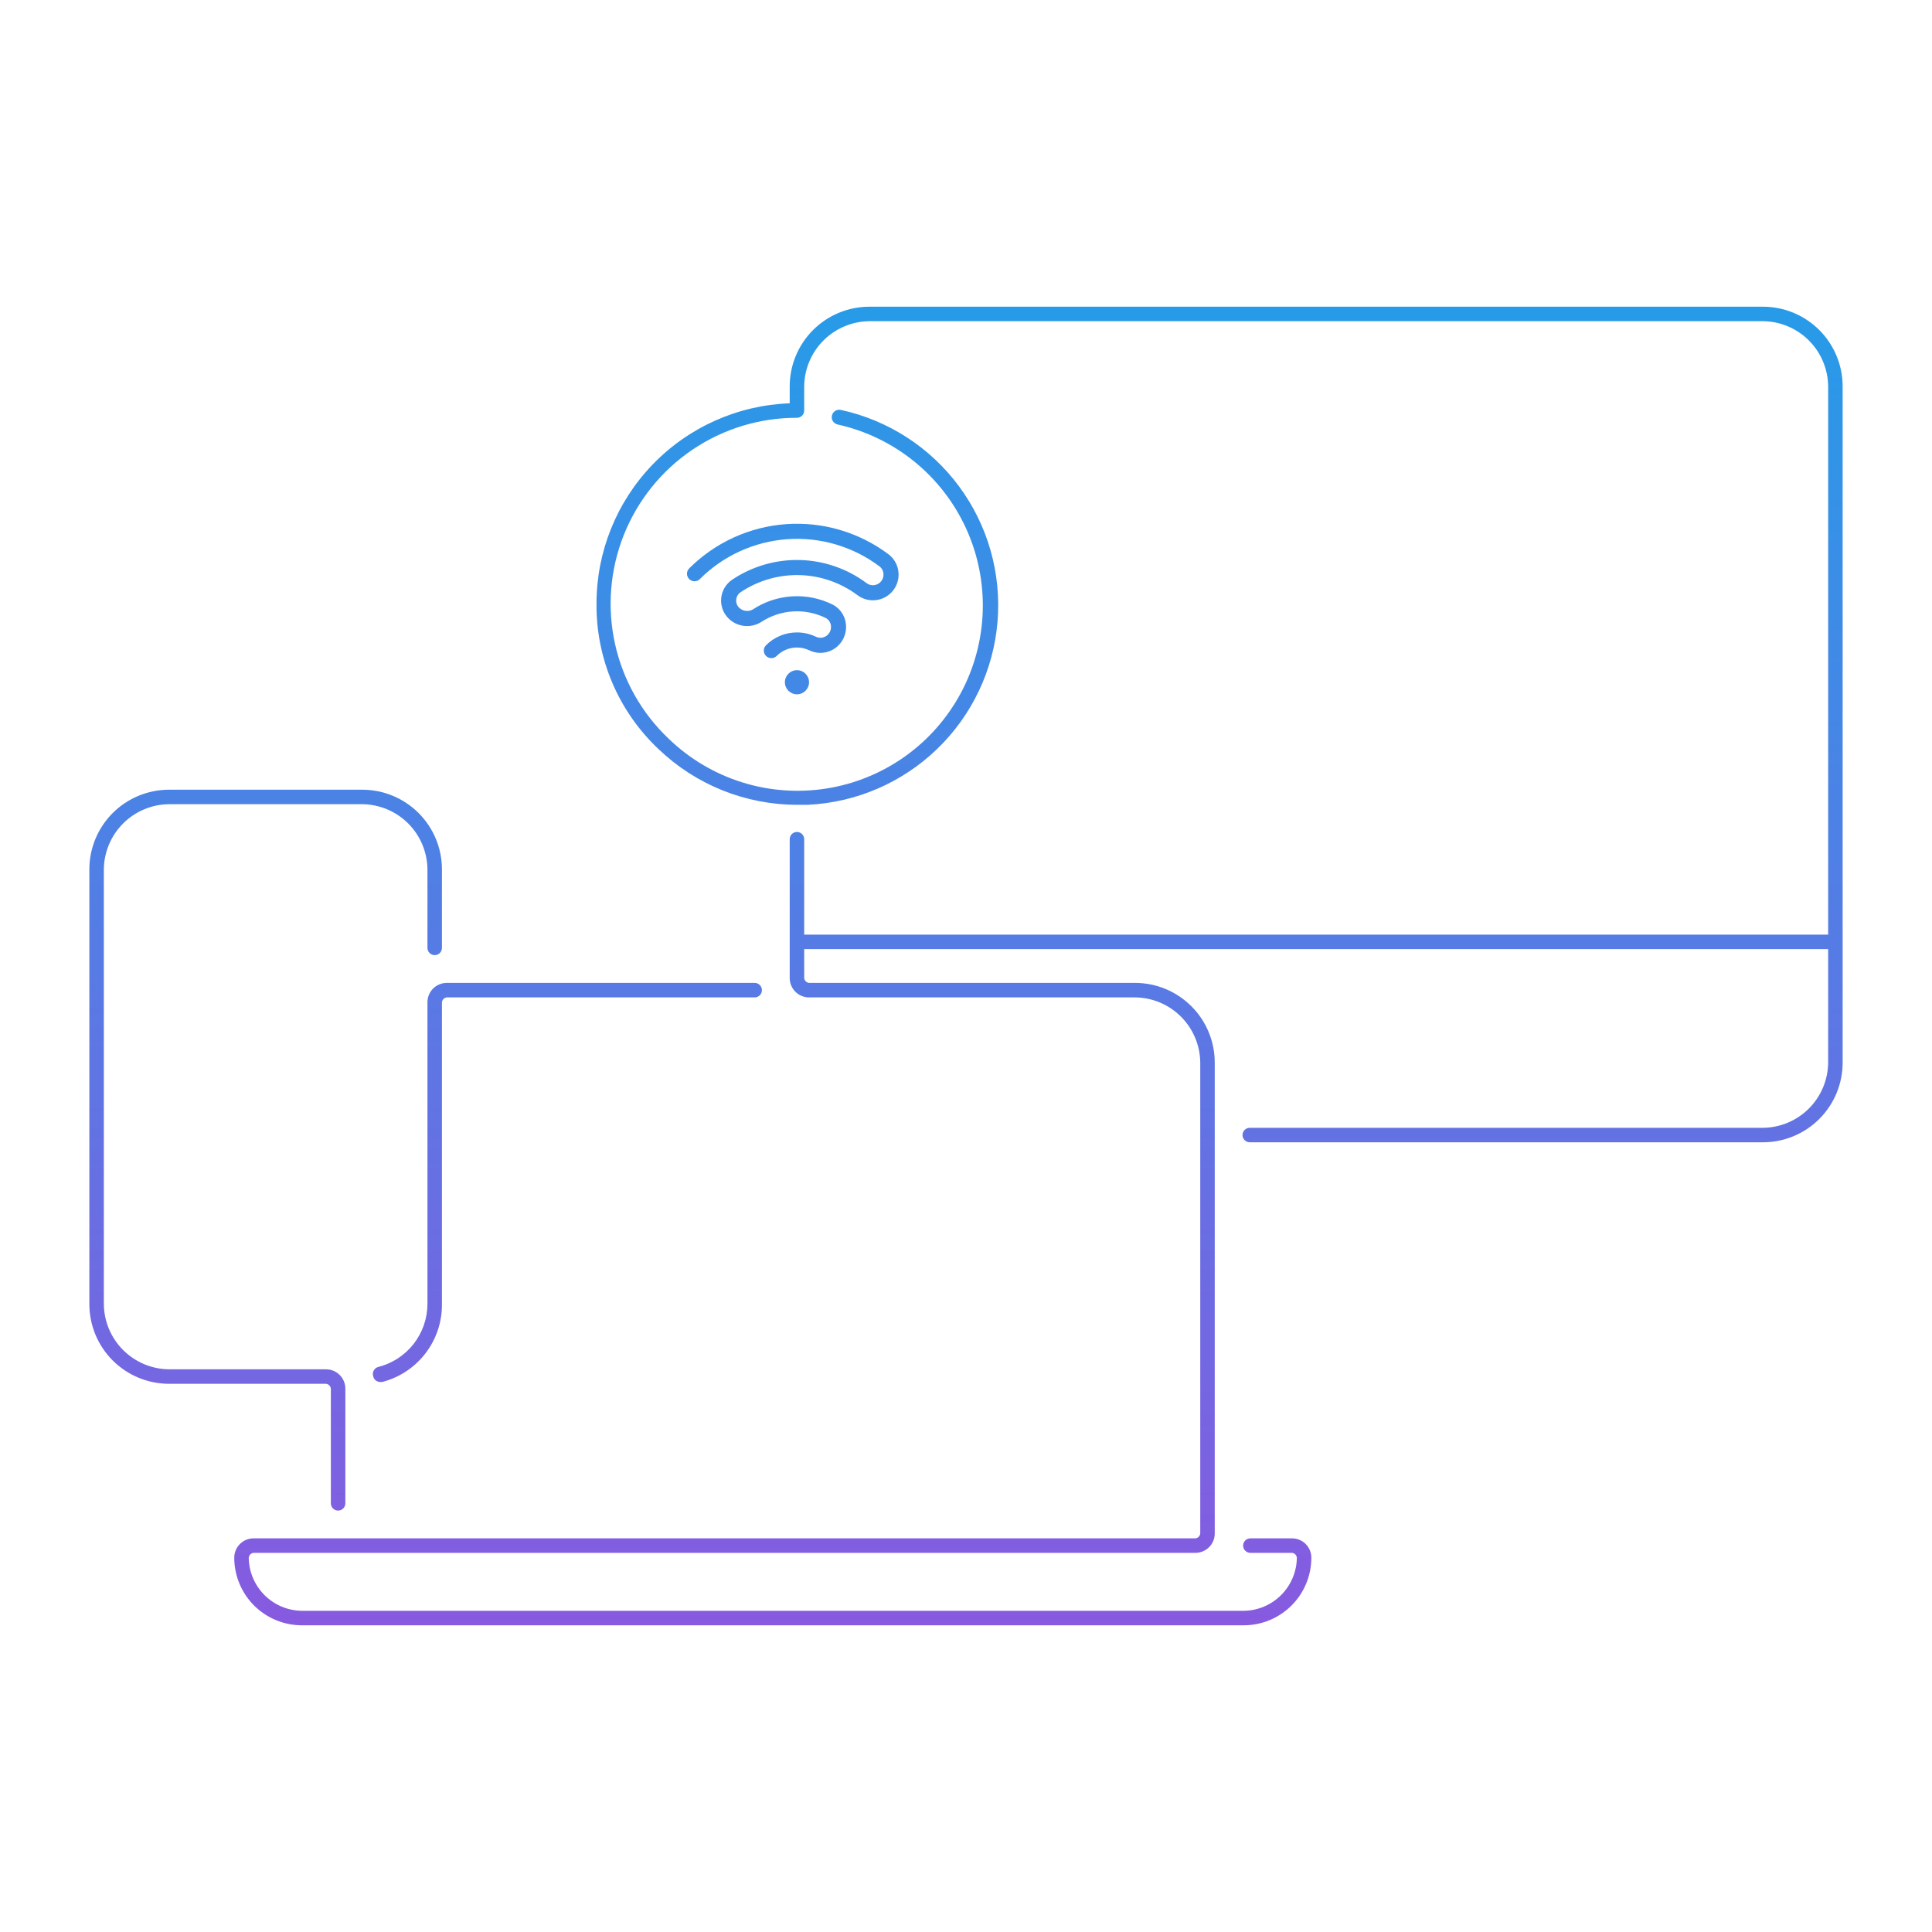 <svg width="320" height="320" viewBox="0 0 320 320" fill="none" xmlns="http://www.w3.org/2000/svg">
<path d="M292 50.8H144C140.499 50.8 137.142 52.191 134.666 54.666C132.191 57.142 130.8 60.499 130.8 64V66.8C122.204 67.111 114.065 70.746 108.096 76.938C102.127 83.131 98.794 91.399 98.8 100C98.762 104.51 99.657 108.98 101.43 113.127C103.202 117.275 105.814 121.01 109.1 124.1C115.268 129.995 123.468 133.29 132 133.3H133.8C141.819 132.92 149.428 129.639 155.207 124.066C160.987 118.494 164.545 111.011 165.218 103.011C165.891 95.011 163.633 87.038 158.865 80.579C154.097 74.12 147.143 69.614 139.3 67.9C138.982 67.82 138.645 67.871 138.364 68.039C138.082 68.208 137.879 68.482 137.8 68.8C137.72 69.118 137.77 69.455 137.939 69.736C138.108 70.018 138.382 70.22 138.7 70.3C143.331 71.321 147.662 73.402 151.354 76.378C155.046 79.353 157.998 83.144 159.98 87.453C161.961 91.761 162.917 96.47 162.774 101.21C162.63 105.95 161.39 110.592 159.152 114.772C156.913 118.953 153.736 122.558 149.871 125.305C146.005 128.051 141.556 129.866 136.872 130.604C132.187 131.343 127.396 130.987 122.872 129.564C118.349 128.14 114.217 125.688 110.8 122.4C106.311 118.163 103.198 112.675 101.865 106.648C100.533 100.621 101.042 94.332 103.327 88.598C105.613 82.864 109.568 77.949 114.681 74.49C119.793 71.031 125.827 69.188 132 69.2C132.318 69.2 132.623 69.074 132.848 68.849C133.073 68.624 133.2 68.318 133.2 68V64C133.226 61.144 134.372 58.412 136.392 56.392C138.412 54.372 141.144 53.226 144 53.2H292C294.856 53.226 297.588 54.372 299.608 56.392C301.628 58.412 302.774 61.144 302.8 64V154.8H133.2V139C133.2 138.682 133.073 138.377 132.848 138.151C132.623 137.926 132.318 137.8 132 137.8C131.682 137.8 131.376 137.926 131.151 138.151C130.926 138.377 130.8 138.682 130.8 139V162C130.8 162.849 131.137 163.663 131.737 164.263C132.337 164.863 133.151 165.2 134 165.2H188C190.856 165.226 193.588 166.372 195.608 168.392C197.628 170.412 198.774 173.144 198.8 176V254C198.778 254.205 198.687 254.396 198.541 254.541C198.396 254.687 198.205 254.778 198 254.8H42C41.151 254.8 40.337 255.137 39.737 255.737C39.137 256.337 38.8 257.151 38.8 258C38.8 260.97 39.98 263.819 42.08 265.92C44.181 268.02 47.029 269.2 50 269.2H206C208.97 269.2 211.819 268.02 213.92 265.92C216.02 263.819 217.2 260.97 217.2 258C217.2 257.151 216.863 256.337 216.263 255.737C215.663 255.137 214.849 254.8 214 254.8H207.1C206.782 254.8 206.476 254.926 206.251 255.151C206.026 255.376 205.9 255.682 205.9 256C205.9 256.318 206.026 256.623 206.251 256.849C206.476 257.074 206.782 257.2 207.1 257.2H214C214.205 257.222 214.396 257.313 214.541 257.459C214.687 257.604 214.778 257.795 214.8 258C214.774 260.326 213.838 262.549 212.194 264.194C210.549 265.839 208.326 266.774 206 266.8H50C47.674 266.774 45.451 265.839 43.806 264.194C42.161 262.549 41.226 260.326 41.2 258C41.222 257.795 41.313 257.604 41.459 257.459C41.604 257.313 41.795 257.222 42 257.2H198C198.849 257.2 199.663 256.863 200.263 256.263C200.863 255.663 201.2 254.849 201.2 254V176C201.2 172.499 199.809 169.142 197.334 166.666C194.858 164.191 191.501 162.8 188 162.8H134C133.795 162.778 133.604 162.687 133.458 162.541C133.313 162.396 133.222 162.205 133.2 162V157.2H302.8V176C302.774 178.856 301.628 181.588 299.608 183.608C297.588 185.628 294.856 186.774 292 186.8H207C206.682 186.8 206.376 186.926 206.151 187.151C205.926 187.376 205.8 187.682 205.8 188C205.8 188.318 205.926 188.623 206.151 188.849C206.376 189.074 206.682 189.2 207 189.2H292C293.733 189.2 295.45 188.859 297.051 188.195C298.653 187.532 300.108 186.56 301.334 185.334C302.559 184.108 303.532 182.653 304.195 181.051C304.859 179.45 305.2 177.733 305.2 176V64C305.2 60.499 303.809 57.142 301.334 54.666C298.858 52.191 295.501 50.8 292 50.8Z" fill="url(#paint0_linear_4_783)"/>
<path d="M70.8 166V216C70.787 218.385 69.986 220.698 68.521 222.579C67.055 224.46 65.009 225.804 62.7 226.4C62.54 226.435 62.388 226.502 62.255 226.597C62.122 226.693 62.01 226.815 61.925 226.955C61.841 227.096 61.786 227.252 61.765 227.415C61.743 227.577 61.755 227.742 61.8 227.9C61.848 228.182 61.995 228.439 62.215 228.622C62.435 228.805 62.714 228.904 63 228.9H63.3C66.153 228.163 68.678 226.493 70.472 224.155C72.266 221.818 73.227 218.947 73.2 216V166C73.222 165.795 73.313 165.604 73.459 165.459C73.604 165.313 73.795 165.222 74 165.2H125C125.318 165.2 125.623 165.074 125.848 164.849C126.073 164.623 126.2 164.318 126.2 164C126.2 163.682 126.073 163.377 125.848 163.151C125.623 162.926 125.318 162.8 125 162.8H74C73.151 162.8 72.337 163.137 71.737 163.737C71.137 164.337 70.8 165.151 70.8 166Z" fill="url(#paint1_linear_4_783)"/>
<path d="M54.8 230V249C54.8 249.318 54.926 249.623 55.151 249.849C55.376 250.074 55.682 250.2 56 250.2C56.318 250.2 56.623 250.074 56.849 249.849C57.074 249.623 57.2 249.318 57.2 249V230C57.2 229.58 57.117 229.164 56.956 228.775C56.795 228.387 56.56 228.034 56.263 227.737C55.965 227.44 55.613 227.204 55.224 227.044C54.836 226.883 54.42 226.8 54 226.8H28C25.144 226.774 22.412 225.628 20.392 223.608C18.372 221.588 17.226 218.856 17.2 216V144C17.226 141.144 18.372 138.412 20.392 136.392C22.412 134.372 25.144 133.226 28 133.2H60C62.856 133.226 65.588 134.372 67.608 136.392C69.628 138.412 70.774 141.144 70.8 144V157C70.8 157.318 70.926 157.623 71.151 157.849C71.376 158.074 71.682 158.2 72 158.2C72.318 158.2 72.623 158.074 72.849 157.849C73.073 157.623 73.2 157.318 73.2 157V144C73.2 140.499 71.809 137.142 69.334 134.666C66.858 132.191 63.501 130.8 60 130.8H28C24.499 130.8 21.142 132.191 18.666 134.666C16.191 137.142 14.8 140.499 14.8 144V216C14.8 219.501 16.191 222.858 18.666 225.334C21.142 227.809 24.499 229.2 28 229.2H54C54.205 229.222 54.396 229.313 54.541 229.459C54.687 229.604 54.778 229.795 54.8 230Z" fill="url(#paint2_linear_4_783)"/>
<path d="M122.679 98.082C125.56 96.154 128.969 95.166 132.435 95.256C135.902 95.345 139.255 96.508 142.033 98.582C142.687 99.071 143.467 99.361 144.28 99.418C145.094 99.476 145.907 99.298 146.622 98.907C147.338 98.515 147.926 97.926 148.316 97.209C148.706 96.493 148.882 95.68 148.822 94.866C148.781 94.267 148.612 93.685 148.327 93.157C148.041 92.629 147.646 92.169 147.167 91.807C142.304 88.157 136.287 86.384 130.221 86.813C124.156 87.243 118.449 89.847 114.148 94.146C113.915 94.38 113.784 94.698 113.784 95.029C113.784 95.36 113.916 95.678 114.15 95.912C114.384 96.146 114.702 96.278 115.033 96.278C115.364 96.278 115.682 96.147 115.916 95.913C119.79 92.04 124.932 89.695 130.396 89.307C135.861 88.92 141.281 90.517 145.663 93.805C145.857 93.95 146.017 94.136 146.132 94.35C146.247 94.563 146.314 94.799 146.328 95.041C146.346 95.294 146.31 95.549 146.221 95.787C146.132 96.026 145.993 96.242 145.813 96.422C145.518 96.721 145.123 96.902 144.703 96.931C144.284 96.961 143.868 96.837 143.533 96.582C140.34 94.197 136.485 92.86 132.501 92.757C128.516 92.654 124.598 93.789 121.285 96.006C120.777 96.345 120.35 96.792 120.034 97.315C119.717 97.838 119.52 98.424 119.455 99.031C119.391 99.639 119.461 100.253 119.66 100.831C119.859 101.408 120.183 101.935 120.608 102.373C120.624 102.39 120.639 102.406 120.654 102.421C121.359 103.12 122.28 103.56 123.267 103.669C124.254 103.777 125.249 103.549 126.089 103.02C127.651 101.994 129.453 101.391 131.318 101.272C133.183 101.153 135.047 101.521 136.727 102.34C136.961 102.456 137.165 102.627 137.319 102.838C137.474 103.049 137.576 103.294 137.615 103.553C137.663 103.835 137.642 104.124 137.555 104.396C137.469 104.668 137.319 104.916 137.117 105.118C136.867 105.373 136.545 105.543 136.194 105.607C135.843 105.67 135.481 105.623 135.158 105.472C134.174 104.998 133.096 104.751 132.003 104.75C131.051 104.748 130.107 104.934 129.227 105.299C128.347 105.663 127.548 106.199 126.877 106.874C126.761 106.99 126.668 107.128 126.605 107.28C126.542 107.432 126.509 107.594 126.509 107.759C126.509 107.923 126.541 108.086 126.604 108.238C126.667 108.389 126.759 108.527 126.875 108.644C126.992 108.76 127.129 108.852 127.281 108.915C127.433 108.978 127.596 109.01 127.76 109.01C127.925 109.009 128.087 108.977 128.239 108.914C128.391 108.851 128.529 108.758 128.645 108.642C129.084 108.199 129.608 107.848 130.184 107.61C130.761 107.371 131.379 107.249 132.003 107.25C132.719 107.251 133.426 107.412 134.071 107.723C134.862 108.099 135.749 108.221 136.611 108.071C137.474 107.921 138.268 107.507 138.885 106.886C139.367 106.402 139.728 105.81 139.936 105.159C140.144 104.508 140.194 103.816 140.081 103.142C139.979 102.49 139.72 101.872 139.327 101.341C138.934 100.81 138.418 100.382 137.824 100.094C135.754 99.084 133.456 98.63 131.156 98.778C128.857 98.925 126.636 99.668 124.711 100.934C124.357 101.141 123.946 101.228 123.538 101.182C123.13 101.137 122.749 100.96 122.449 100.68L122.415 100.645C122.242 100.472 122.11 100.264 122.028 100.034C121.945 99.804 121.915 99.559 121.939 99.316C121.963 99.068 122.042 98.829 122.17 98.616C122.298 98.402 122.472 98.22 122.679 98.082Z" fill="url(#paint3_linear_4_783)"/>
<path d="M132.003 115C133.107 115 134.003 114.105 134.003 113C134.003 111.896 133.107 111 132.003 111C130.898 111 130.003 111.896 130.003 113C130.003 114.105 130.898 115 132.003 115Z" fill="url(#paint4_linear_4_783)"/>
<defs>
<linearGradient id="paint0_linear_4_783" x1="160" y1="50.8" x2="160" y2="269.2" gradientUnits="userSpaceOnUse">
<stop stop-color="#279BE8"/>
<stop offset="1" stop-color="#875AE0"/>
</linearGradient>
<linearGradient id="paint1_linear_4_783" x1="160" y1="50.8" x2="160" y2="269.2" gradientUnits="userSpaceOnUse">
<stop stop-color="#279BE8"/>
<stop offset="1" stop-color="#875AE0"/>
</linearGradient>
<linearGradient id="paint2_linear_4_783" x1="160" y1="50.8" x2="160" y2="269.2" gradientUnits="userSpaceOnUse">
<stop stop-color="#279BE8"/>
<stop offset="1" stop-color="#875AE0"/>
</linearGradient>
<linearGradient id="paint3_linear_4_783" x1="160" y1="50.8" x2="160" y2="269.2" gradientUnits="userSpaceOnUse">
<stop stop-color="#279BE8"/>
<stop offset="1" stop-color="#875AE0"/>
</linearGradient>
<linearGradient id="paint4_linear_4_783" x1="160" y1="50.8" x2="160" y2="269.2" gradientUnits="userSpaceOnUse">
<stop stop-color="#279BE8"/>
<stop offset="1" stop-color="#875AE0"/>
</linearGradient>
</defs>
</svg>

